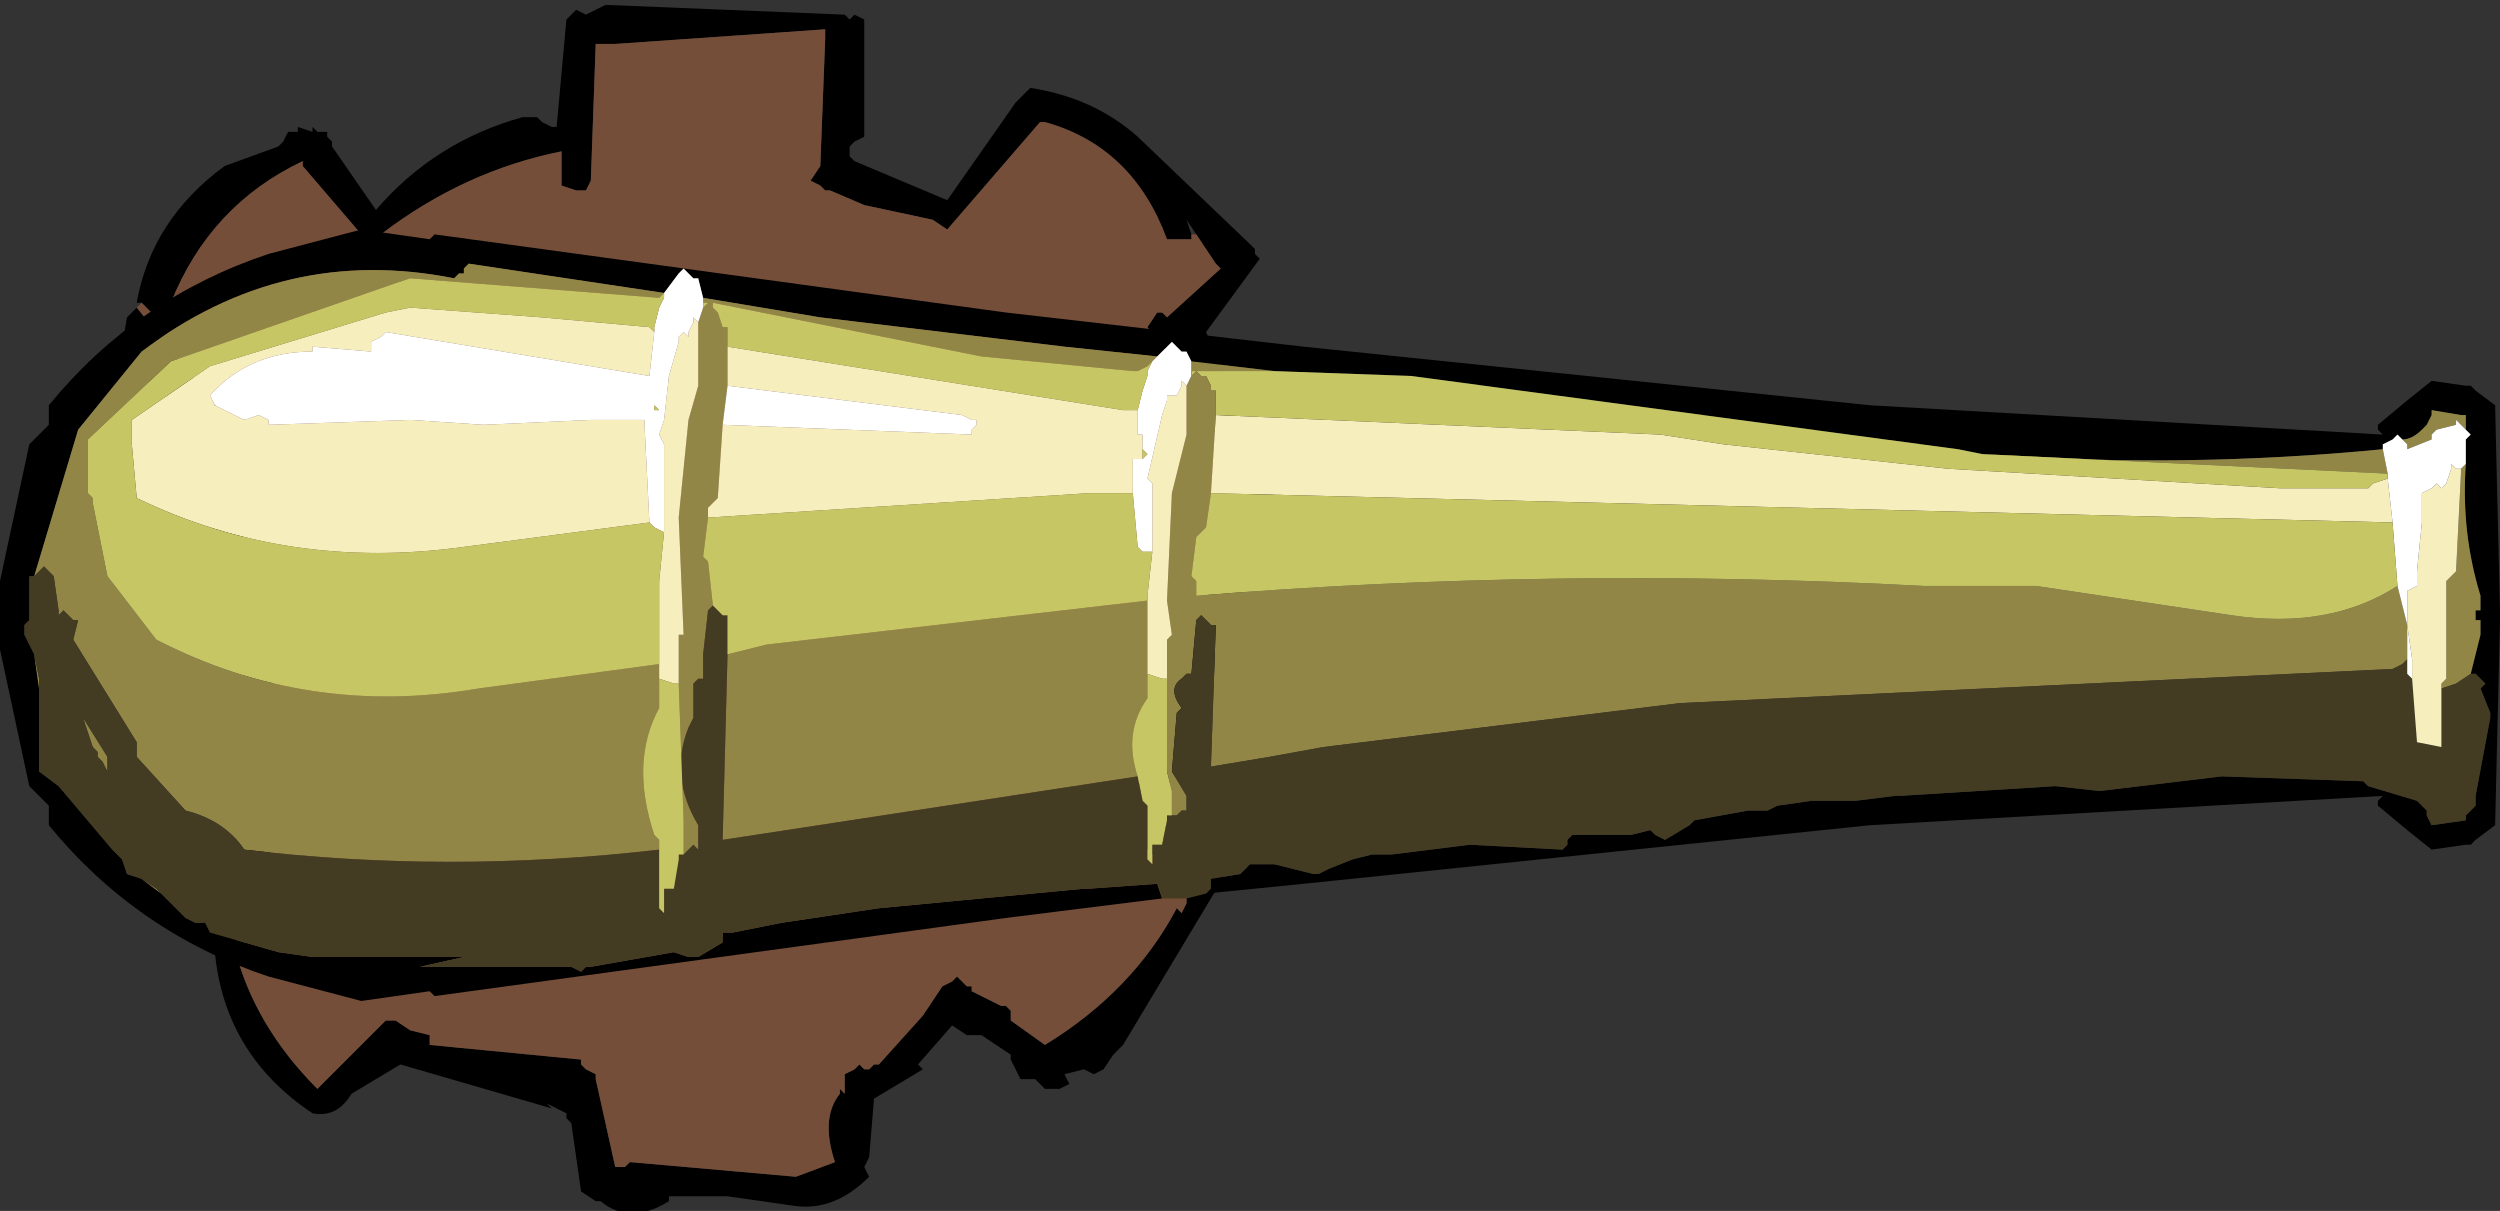 <?xml version="1.0" encoding="UTF-8" standalone="no"?>
<svg xmlns:xlink="http://www.w3.org/1999/xlink" height="12.4px" width="25.6px" xmlns="http://www.w3.org/2000/svg">
  <rect width="100%" height="100%" fill="#333333" stroke="none"/>
  <g transform="matrix(1.0, 0.0, 0.0, 1.0, 7.45, 6.4)">
    <path d="M-6.0 -3.3 L-6.05 -3.3 Q-5.9 -4.15 -5.15 -4.7 L-4.6 -4.9 -4.55 -4.95 -4.5 -5.05 -4.4 -5.05 -4.4 -5.1 -4.25 -5.05 -4.25 -5.1 -4.2 -5.05 -4.1 -5.05 -4.1 -5.0 -4.05 -4.95 -4.05 -4.9 -3.6 -4.25 Q-3.0 -4.95 -2.1 -5.2 L-1.95 -5.2 -1.9 -5.15 -1.8 -5.1 -1.75 -5.1 -1.65 -6.2 -1.55 -6.3 -1.45 -6.25 -1.35 -6.3 -1.25 -6.35 1.2 -6.25 1.25 -6.2 1.3 -6.25 1.4 -6.2 1.4 -6.15 1.4 -5.1 1.4 -5.0 1.3 -4.95 1.25 -4.9 1.25 -4.8 1.3 -4.75 2.25 -4.35 2.95 -5.35 3.05 -5.45 3.1 -5.5 Q3.75 -5.4 4.2 -5.0 L5.35 -3.9 5.4 -3.85 5.4 -3.8 5.45 -3.75 4.9 -3.0 5.55 -1.45 5.6 -1.3 5.55 -1.2 5.1 0.25 4.4 1.95 4.75 2.3 4.8 2.25 4.95 2.4 5.05 2.5 5.1 2.55 4.05 4.3 3.95 4.4 3.85 4.55 3.75 4.6 3.65 4.55 3.45 4.6 3.5 4.7 3.4 4.75 3.25 4.75 3.15 4.65 3.0 4.65 2.9 4.45 2.9 4.4 2.6 4.2 2.45 4.2 2.3 4.1 1.95 4.5 2.0 4.55 1.5 4.85 1.45 5.45 1.4 5.55 1.45 5.65 Q1.1 6.0 0.7 5.95 L0.0 5.85 -0.6 5.85 -0.6 5.9 Q-1.0 6.15 -1.3 5.9 L-1.35 5.9 -1.5 5.8 -1.6 5.1 -1.65 5.05 -1.65 5.0 -1.75 4.95 -1.85 4.9 -1.8 4.95 -3.35 4.5 -3.85 4.8 Q-4.0 5.05 -4.25 5.0 -5.15 4.4 -5.25 3.35 L-5.5 2.7 -5.6 2.5 -4.9 2.1 -5.1 1.95 Q-5.05 1.7 -4.75 1.75 -4.6 1.6 -4.45 1.55 L-4.55 1.45 -4.6 1.4 -4.8 1.0 -5.2 -0.2 -5.3 -1.15 -5.5 -1.7 -5.5 -1.8 -5.5 -1.9 -5.55 -2.05 -5.6 -2.1 -5.55 -2.15 -6.05 -2.6 -6.0 -2.7 -5.95 -2.8 -6.15 -2.85 -6.2 -2.85 -6.15 -3.15 -6.05 -3.25 -5.2 -2.2 -5.2 -2.15 -5.3 -2.05 -5.15 -1.8 -5.15 -1.85 -5.1 -1.8 -5.05 -1.75 -5.05 -1.5 -4.9 -0.65 -4.7 0.5 -4.35 1.25 -3.95 1.5 -3.95 1.65 -4.0 1.75 -4.25 1.75 -4.5 1.9 -4.5 2.1 -4.5 2.2 Q-4.9 2.5 -5.25 2.6 L-5.0 3.1 -5.05 3.3 Q-4.85 4.1 -4.2 4.75 L-3.55 4.1 -3.5 4.05 -3.4 4.05 -3.25 4.15 -3.05 4.2 -3.05 4.25 -3.05 4.3 -1.5 4.45 -1.5 4.5 -1.45 4.55 -1.35 4.6 -1.35 4.65 -1.15 5.55 -1.05 5.55 -1.0 5.5 0.7 5.65 1.1 5.5 Q0.95 5.05 1.15 4.8 L1.15 4.75 1.2 4.8 1.2 4.7 1.2 4.6 1.3 4.55 1.35 4.5 1.4 4.55 1.45 4.55 1.5 4.5 1.55 4.5 2.0 4.0 2.2 3.7 2.3 3.65 2.35 3.6 2.45 3.7 2.5 3.7 2.5 3.75 2.8 3.9 2.85 3.9 2.9 3.95 2.9 4.05 3.25 4.3 Q4.15 3.75 4.6 2.9 L4.65 2.95 4.7 2.85 4.7 2.7 4.25 2.25 4.2 2.25 4.15 2.3 4.0 2.15 4.05 2.1 3.8 1.9 3.75 1.85 3.8 1.75 3.9 1.7 4.15 1.8 4.5 0.85 4.4 0.75 4.65 0.4 4.95 -0.55 4.95 -0.6 5.05 -0.65 5.1 -0.7 5.15 -0.65 5.35 -1.25 4.7 -2.55 4.65 -2.6 4.3 -3.05 4.4 -3.2 4.45 -3.2 4.5 -3.15 5.05 -3.65 5.0 -3.7 4.8 -4.0 4.7 -4.15 4.75 -4.0 4.75 -3.95 4.7 -3.95 4.5 -3.95 Q4.15 -4.9 3.25 -5.15 L3.2 -5.15 2.25 -4.05 2.1 -4.15 1.4 -4.3 1.05 -4.45 1.0 -4.45 0.95 -4.5 0.85 -4.55 0.95 -4.7 1.0 -6.0 1.0 -6.1 -1.15 -5.95 -1.35 -5.95 -1.4 -4.55 -1.45 -4.45 -1.55 -4.45 -1.7 -4.5 -1.7 -4.6 -1.7 -4.75 -1.7 -4.85 Q-2.7 -4.65 -3.55 -4.0 L-3.65 -3.95 -3.75 -4.0 -4.35 -4.7 -4.35 -4.75 Q-5.3 -4.3 -5.7 -3.3 -5.75 -3.2 -5.9 -3.2 L-5.95 -3.25 -6.0 -3.3 M2.5 3.75 L2.45 3.8 2.5 3.75 M-1.15 5.55 L-1.15 5.6 -1.15 5.55" fill="#000000" fill-rule="evenodd" stroke="none"/>
    <path d="M-6.05 -3.25 L-6.0 -3.3 -5.95 -3.25 -5.9 -3.2 Q-5.75 -3.2 -5.7 -3.3 -5.3 -4.3 -4.35 -4.75 L-4.35 -4.7 -3.75 -4.0 -3.65 -3.95 -3.55 -4.0 Q-2.7 -4.65 -1.7 -4.85 L-1.7 -4.75 -1.7 -4.6 -1.7 -4.5 -1.55 -4.45 -1.45 -4.45 -1.4 -4.55 -1.35 -5.95 -1.15 -5.95 1.0 -6.1 1.0 -6.0 0.95 -4.7 0.85 -4.55 0.95 -4.5 1.0 -4.45 1.05 -4.45 1.4 -4.3 2.1 -4.15 2.25 -4.05 3.2 -5.15 3.25 -5.15 Q4.15 -4.9 4.5 -3.95 L4.7 -3.95 4.75 -3.95 4.75 -4.0 4.8 -4.0 5.0 -3.7 5.05 -3.65 4.5 -3.15 4.45 -3.2 4.4 -3.2 4.3 -3.05 4.65 -2.6 4.7 -2.55 5.35 -1.25 5.15 -0.65 5.1 -0.7 5.05 -0.65 4.95 -0.6 4.95 -0.55 4.65 0.4 4.4 0.75 4.5 0.85 4.15 1.8 3.9 1.7 3.8 1.75 3.75 1.85 3.8 1.9 4.05 2.1 4.0 2.15 4.15 2.3 4.2 2.25 4.25 2.25 4.7 2.7 4.7 2.85 4.65 2.95 4.6 2.9 Q4.15 3.75 3.25 4.3 L2.9 4.05 2.9 3.95 2.85 3.9 2.8 3.9 2.5 3.75 2.5 3.7 2.45 3.7 2.35 3.6 2.3 3.65 2.2 3.7 2.0 4.0 1.55 4.5 1.5 4.5 1.45 4.55 1.4 4.55 1.35 4.5 1.3 4.55 1.2 4.6 1.2 4.7 1.2 4.8 1.15 4.75 1.15 4.8 Q0.95 5.05 1.1 5.5 L0.7 5.65 -1.0 5.5 -1.05 5.55 -1.15 5.55 -1.35 4.65 -1.35 4.6 -1.45 4.55 -1.5 4.5 -1.5 4.45 -3.05 4.3 -3.05 4.25 -3.05 4.2 -3.25 4.15 -3.4 4.05 -3.5 4.05 -3.55 4.1 -4.2 4.75 Q-4.85 4.1 -5.05 3.3 L-5.0 3.1 -5.25 2.6 Q-4.9 2.5 -4.5 2.2 L-4.5 2.1 -4.5 1.9 -4.25 1.75 -4.0 1.75 -3.95 1.65 -3.95 1.5 -4.35 1.25 -4.7 0.5 -4.9 -0.65 -5.05 -1.5 -5.05 -1.75 -5.1 -1.8 -5.15 -1.85 -5.15 -1.8 -5.3 -2.05 -5.2 -2.15 -5.2 -2.2 -6.05 -3.25" fill="#754e39" fill-rule="evenodd" stroke="none"/>
    <path d="M4.75 -2.7 L4.7 -2.8 4.65 -2.8 4.55 -2.9 4.5 -2.85 4.4 -2.75 3.45 -2.85 0.95 -3.15 -0.25 -3.35 -0.3 -3.55 -0.35 -3.55 -0.45 -3.65 -0.5 -3.6 -0.65 -3.4 -2.65 -3.7 -2.7 -3.65 -2.7 -3.6 -2.75 -3.6 -2.8 -3.55 Q-4.55 -3.9 -6.0 -2.8 L-6.65 -2.0 -7.1 -0.5 -7.15 -0.5 -7.15 -0.4 -7.15 -0.05 -7.2 0.0 -7.2 0.1 -7.1 0.3 -7.05 0.65 -7.05 1.5 -6.85 1.65 -6.3 2.3 -6.2 2.4 -6.15 2.55 -6.0 2.6 -5.8 2.75 -5.55 3.0 -5.45 3.05 -5.35 3.05 -5.3 3.15 -4.6 3.35 -4.25 3.4 -3.2 3.4 -2.75 3.4 -2.7 3.4 -3.15 3.5 -1.6 3.5 -1.5 3.55 -1.45 3.5 -1.4 3.5 -0.55 3.35 -0.4 3.4 -0.3 3.4 -0.05 3.25 -0.05 3.15 0.0 3.15 0.05 3.15 0.55 3.05 1.55 2.9 3.65 2.7 3.7 2.7 4.4 2.65 4.45 2.8 2.85 3.0 -3.0 3.8 -3.05 3.75 -3.75 3.85 -4.7 3.6 Q-6.05 3.15 -6.95 2.05 L-6.95 1.85 -7.15 1.65 -7.45 0.25 -7.45 -0.05 -7.45 -0.15 -7.45 -0.45 -7.15 -1.85 -6.95 -2.05 -6.95 -2.25 Q-6.05 -3.35 -4.7 -3.8 L-3.75 -4.05 -3.05 -3.95 -3.0 -4.0 2.85 -3.2 5.9 -2.85 11.7 -2.25 16.95 -1.95 16.9 -2.0 16.9 -2.05 17.2 -2.3 17.45 -2.5 17.8 -2.45 17.85 -2.45 17.9 -2.4 18.1 -2.25 18.15 -0.15 18.15 -0.05 18.1 2.05 17.9 2.2 17.85 2.25 17.8 2.25 17.45 2.3 17.2 2.1 16.9 1.85 16.9 1.8 16.95 1.75 11.7 2.05 5.9 2.65 4.9 2.75 4.95 2.7 4.95 2.6 5.25 2.55 5.3 2.5 5.35 2.45 5.45 2.45 5.6 2.45 6.0 2.55 6.05 2.55 6.15 2.5 6.4 2.4 6.6 2.35 6.75 2.35 6.8 2.35 7.6 2.25 8.55 2.3 8.6 2.25 8.6 2.2 8.65 2.15 8.8 2.15 9.25 2.15 9.45 2.1 9.5 2.15 9.6 2.2 9.85 2.05 9.9 2.0 10.45 1.9 10.65 1.9 10.75 1.85 11.1 1.8 11.15 1.8 11.45 1.8 11.55 1.8 11.95 1.75 12.0 1.75 13.6 1.65 14.05 1.7 15.3 1.55 16.75 1.6 16.8 1.65 17.3 1.8 17.35 1.85 17.4 1.9 17.4 1.95 17.45 2.05 17.8 2.0 17.8 1.95 17.9 1.85 17.9 1.75 18.05 0.95 18.05 0.9 17.95 0.65 18.0 0.6 17.9 0.5 17.85 0.5 17.95 0.1 17.95 -0.05 17.9 -0.05 17.9 -0.15 17.95 -0.15 17.95 -0.3 Q17.75 -0.95 17.8 -1.65 L17.8 -1.9 17.85 -1.95 17.8 -2.0 17.8 -2.15 17.75 -2.15 17.45 -2.2 17.45 -2.15 17.4 -2.05 17.35 -2.0 Q17.25 -1.9 17.15 -1.9 L17.1 -1.95 17.05 -1.9 16.95 -1.85 16.95 -1.8 Q14.9 -1.6 12.85 -1.75 L12.6 -1.8 7.0 -2.55 5.6 -2.6 4.75 -2.7" fill="#000000" fill-rule="evenodd" stroke="none"/>
    <path d="M-0.05 -2.05 L-0.1 -1.3 -0.15 -1.25 -0.2 -1.2 -0.2 -1.1 -0.25 -0.7 -0.2 -0.65 -0.15 -0.2 -0.2 -0.15 -0.25 0.3 -0.25 0.55 -0.3 0.55 -0.35 0.6 -0.35 0.95 -0.4 1.05 Q-0.6 1.55 -0.3 2.05 L-0.3 2.25 -0.3 2.3 -0.35 2.25 -0.4 2.3 -0.45 2.35 -0.45 2.25 -0.45 2.0 -0.5 0.6 -0.5 0.35 -0.5 0.2 -0.5 0.1 -0.45 0.1 -0.5 -1.1 -0.4 -2.1 -0.3 -2.45 -0.3 -2.5 -0.3 -2.6 -0.3 -2.95 -0.3 -3.1 -0.25 -3.25 -0.2 -3.3 -0.25 -3.3 -0.25 -3.35 0.95 -3.15 3.45 -2.85 4.4 -2.75 4.35 -2.7 4.3 -2.65 4.2 -2.6 4.15 -2.6 2.6 -2.75 -0.15 -3.3 -0.15 -3.25 -0.1 -3.2 -0.05 -3.05 0.0 -3.05 0.0 -2.85 0.0 -2.45 -0.05 -2.05 M4.75 -2.7 L5.6 -2.6 4.8 -2.6 4.85 -2.55 4.9 -2.55 4.95 -2.45 4.95 -2.4 5.0 -2.4 5.0 -2.15 4.95 -1.35 4.9 -1.0 4.85 -0.95 4.8 -0.9 4.75 -0.5 4.8 -0.45 4.8 -0.3 Q8.5 -0.6 12.25 -0.4 L12.4 -0.4 13.4 -0.4 15.4 -0.1 Q16.4 0.05 17.1 -0.4 L17.2 0.0 17.2 0.35 17.15 0.4 17.05 0.45 9.75 0.8 6.1 1.25 5.55 1.35 4.95 1.45 5.0 0.0 4.95 0.0 4.85 -0.1 4.8 -0.05 4.75 0.5 4.7 0.5 4.65 0.55 Q4.5 0.65 4.65 0.85 L4.6 0.9 4.55 1.5 4.7 1.75 4.7 1.9 4.65 1.9 4.6 1.95 4.55 1.95 4.55 1.7 4.5 1.5 4.5 0.55 4.5 0.2 4.5 0.15 4.55 0.1 4.5 -0.25 4.55 -1.35 4.7 -1.95 4.7 -2.05 4.7 -2.15 4.7 -2.45 4.75 -2.55 4.8 -2.6 4.75 -2.6 4.75 -2.7 M12.85 -1.75 Q14.9 -1.6 16.95 -1.8 L17.0 -1.55 12.85 -1.75 M17.15 -1.9 Q17.25 -1.9 17.35 -2.0 L17.4 -2.05 17.45 -2.15 17.45 -2.2 17.75 -2.15 17.8 -2.15 17.8 -2.0 17.7 -2.1 17.7 -2.05 17.5 -2.0 17.45 -1.95 17.45 -1.9 17.2 -1.8 17.2 -1.85 17.15 -1.9 M17.8 -1.65 Q17.75 -0.95 17.95 -0.3 L17.95 -0.15 17.9 -0.15 17.9 -0.05 17.95 -0.05 17.95 0.1 17.85 0.5 17.7 0.6 17.55 0.65 17.55 0.6 17.6 0.55 17.6 0.45 17.6 -0.45 17.65 -0.5 17.7 -0.55 17.75 -1.55 17.75 -1.6 17.8 -1.65 M-5.8 2.75 L-6.0 2.6 -5.85 2.7 -5.8 2.75 M-6.2 2.4 L-6.3 2.3 -6.25 2.35 -6.2 2.4 M-7.05 0.65 L-7.1 0.3 -7.05 0.55 -7.05 0.65 M-7.1 -0.5 L-6.65 -2.0 -6.0 -2.8 Q-4.55 -3.9 -2.8 -3.55 L-2.75 -3.6 -2.7 -3.6 -2.7 -3.65 -2.65 -3.7 -0.65 -3.4 -0.7 -3.35 -3.25 -3.55 -3.4 -3.5 -5.7 -2.7 -6.55 -1.9 -6.55 -1.8 -6.55 -1.7 -6.55 -1.65 -6.55 -1.4 -6.55 -1.35 -6.5 -1.3 -6.5 -1.25 -6.35 -0.5 -5.85 0.15 Q-4.3 0.95 -2.55 0.65 L-0.7 0.4 -0.7 0.5 -0.7 0.85 Q-1.0 1.4 -0.75 2.15 L-0.7 2.2 -0.7 2.3 Q-2.85 2.55 -4.95 2.3 -5.15 2.0 -5.55 1.9 L-6.05 1.35 -6.05 1.3 -6.05 1.2 -6.7 0.15 -6.65 -0.05 -6.7 -0.05 -6.8 -0.15 -6.85 -0.1 -6.85 -0.15 -6.9 -0.5 -6.95 -0.55 -7.0 -0.6 -7.05 -0.55 -7.1 -0.5 M4.3 -0.25 L4.3 -0.1 4.3 0.45 4.3 0.75 Q4.05 1.1 4.2 1.55 L-0.05 2.2 0.0 0.3 0.4 0.2 3.0 -0.1 4.3 -0.25 M-6.5 1.25 L-6.6 0.95 -6.35 1.35 -6.35 1.45 -6.35 1.5 -6.4 1.4 -6.45 1.35 -6.45 1.3 -6.5 1.25" fill="#928647" fill-rule="evenodd" stroke="none"/>
    <path d="M17.85 0.5 L17.9 0.5 18.0 0.6 17.95 0.65 18.05 0.9 18.05 0.95 17.9 1.75 17.9 1.85 17.8 1.95 17.8 2.0 17.45 2.05 17.4 1.95 17.4 1.9 17.35 1.85 17.3 1.8 16.8 1.65 16.75 1.6 15.3 1.55 14.05 1.7 13.6 1.65 12.0 1.75 11.95 1.75 11.55 1.8 11.45 1.8 11.15 1.8 11.1 1.8 10.75 1.85 10.65 1.9 10.45 1.9 9.9 2.0 9.85 2.05 9.6 2.2 9.5 2.15 9.45 2.1 9.25 2.15 8.8 2.15 8.65 2.15 8.6 2.2 8.6 2.25 8.55 2.3 7.6 2.25 6.8 2.35 6.75 2.35 6.6 2.35 6.4 2.4 6.15 2.5 6.05 2.55 6.0 2.55 5.6 2.45 5.45 2.45 5.35 2.45 5.3 2.5 5.25 2.55 4.95 2.6 4.95 2.7 4.9 2.75 4.7 2.8 4.6 2.8 4.45 2.8 4.4 2.65 3.7 2.7 3.65 2.7 1.55 2.9 0.55 3.05 0.05 3.15 0.0 3.15 -0.05 3.15 -0.05 3.25 -0.3 3.4 -0.4 3.4 -0.55 3.35 -1.4 3.5 -1.45 3.5 -1.5 3.55 -1.6 3.5 -3.15 3.5 -2.7 3.4 -2.75 3.4 -3.2 3.4 -4.25 3.4 -4.6 3.35 -5.3 3.15 -5.35 3.05 -5.45 3.05 -5.55 3.0 -5.8 2.75 -5.85 2.7 -6.0 2.6 -6.15 2.55 -6.2 2.4 -6.25 2.35 -6.3 2.3 -6.85 1.65 -7.05 1.5 -7.05 0.65 -7.05 0.55 -7.1 0.3 -7.2 0.1 -7.2 0.0 -7.15 -0.05 -7.15 -0.4 -7.15 -0.5 -7.1 -0.5 -7.05 -0.55 -7.0 -0.6 -6.95 -0.55 -6.9 -0.5 -6.85 -0.15 -6.85 -0.1 -6.8 -0.15 -6.7 -0.05 -6.65 -0.05 -6.7 0.15 -6.05 1.2 -6.05 1.3 -6.05 1.35 -5.55 1.9 Q-5.15 2.0 -4.95 2.3 -2.85 2.55 -0.7 2.3 L-0.7 2.9 -0.65 2.95 -0.65 2.7 -0.55 2.7 -0.5 2.4 -0.5 2.35 -0.45 2.35 -0.4 2.3 -0.35 2.25 -0.3 2.3 -0.3 2.25 -0.3 2.05 Q-0.6 1.55 -0.4 1.05 L-0.35 0.95 -0.35 0.6 -0.3 0.55 -0.25 0.55 -0.25 0.3 -0.2 -0.15 -0.15 -0.2 -0.05 -0.1 0.0 -0.1 0.0 0.3 -0.05 2.2 4.2 1.55 4.25 1.8 4.3 1.85 4.3 2.4 4.35 2.45 4.35 2.25 4.45 2.25 4.5 2.0 4.5 1.95 4.55 1.95 4.6 1.95 4.65 1.9 4.7 1.9 4.7 1.75 4.55 1.5 4.6 0.9 4.65 0.85 Q4.5 0.65 4.65 0.55 L4.7 0.5 4.75 0.5 4.8 -0.05 4.85 -0.1 4.95 0.0 5.0 0.0 4.95 1.45 5.55 1.35 6.1 1.25 9.75 0.8 17.05 0.45 17.15 0.4 17.2 0.35 17.2 0.5 17.25 0.55 17.3 1.2 17.55 1.25 17.55 1.15 17.55 0.65 17.7 0.6 17.85 0.5 M-6.5 1.25 L-6.45 1.3 -6.45 1.35 -6.4 1.4 -6.35 1.5 -6.35 1.45 -6.35 1.35 -6.6 0.95 -6.5 1.25" fill="#443c22" fill-rule="evenodd" stroke="none"/>
    <path d="M-0.05 -2.05 L2.5 -1.95 2.5 -2.0 2.55 -2.05 2.55 -2.1 2.5 -2.1 2.4 -2.15 0.0 -2.45 0.0 -2.85 4.05 -2.2 4.2 -2.2 4.2 -1.95 4.25 -1.95 4.25 -1.8 4.25 -1.7 4.15 -1.7 4.15 -1.6 4.15 -1.35 3.7 -1.35 -0.2 -1.1 -0.2 -1.2 -0.15 -1.25 -0.1 -1.3 -0.05 -2.05 M4.5 -2.35 L4.55 -2.35 4.6 -2.35 4.65 -2.45 4.65 -2.5 4.7 -2.45 4.7 -2.15 4.7 -2.05 4.7 -1.95 4.55 -1.35 4.5 -0.25 4.55 0.1 4.5 0.15 4.5 0.2 4.5 0.55 4.45 0.55 4.3 0.5 4.3 0.45 4.3 -0.1 4.3 -0.25 4.3 -0.3 4.35 -0.75 4.35 -1.0 4.35 -1.35 4.35 -1.45 4.3 -1.5 4.45 -2.15 4.5 -2.3 4.5 -2.35 M5.0 -2.15 L9.55 -1.95 10.2 -1.85 12.5 -1.6 15.9 -1.4 16.8 -1.4 16.85 -1.45 17.0 -1.5 17.05 -1.05 4.95 -1.35 5.0 -2.15 M17.2 0.0 L17.2 -0.3 17.2 -0.35 17.3 -0.4 17.3 -0.55 17.35 -1.05 17.35 -1.3 17.35 -1.35 17.45 -1.4 17.5 -1.45 17.55 -1.4 17.6 -1.45 17.65 -1.6 17.65 -1.65 17.7 -1.6 17.75 -1.6 17.75 -1.55 17.7 -0.55 17.65 -0.5 17.6 -0.45 17.6 0.45 17.6 0.55 17.55 0.6 17.55 0.65 17.55 1.15 17.55 1.25 17.3 1.2 17.25 0.55 17.25 0.35 17.2 0.0 M-0.8 -1.05 L-2.7 -0.8 Q-4.5 -0.55 -6.05 -1.3 L-6.1 -1.85 -6.1 -1.9 -6.1 -2.1 -5.3 -2.65 -3.5 -3.2 -3.25 -3.25 -1.9 -3.15 -0.8 -3.05 -0.75 -3.0 -0.8 -2.55 -3.5 -3.0 -3.55 -2.95 -3.65 -2.9 -3.65 -2.8 -4.25 -2.85 -4.25 -2.8 Q-4.9 -2.8 -5.3 -2.35 L-5.25 -2.25 -4.95 -2.1 -4.8 -2.15 -4.7 -2.1 -4.7 -2.05 -3.25 -2.1 -2.5 -2.05 -1.4 -2.1 -0.85 -2.1 -0.85 -2.05 -0.8 -1.05 M-0.7 0.4 L-0.7 -0.15 -0.7 -0.45 -0.65 -0.95 -0.65 -1.3 -0.65 -1.85 -0.7 -1.95 -0.65 -2.1 -0.6 -2.55 -0.5 -2.9 -0.5 -2.95 -0.45 -3.0 -0.4 -2.95 -0.4 -3.0 -0.35 -3.1 -0.35 -3.15 -0.3 -3.1 -0.3 -2.95 -0.3 -2.6 -0.3 -2.5 -0.3 -2.45 -0.4 -2.1 -0.5 -1.1 -0.45 0.1 -0.5 0.1 -0.5 0.2 -0.5 0.35 -0.5 0.6 -0.55 0.6 -0.7 0.55 -0.7 0.5 -0.7 0.4" fill="#f7eebd" fill-rule="evenodd" stroke="none"/>
    <path d="M0.0 -2.45 L2.4 -2.15 2.5 -2.1 2.55 -2.1 2.55 -2.05 2.5 -2.0 2.5 -1.95 -0.05 -2.05 0.0 -2.45 M4.15 -1.35 L4.15 -1.6 4.15 -1.7 4.25 -1.7 4.3 -1.75 4.25 -1.8 4.25 -1.95 4.2 -1.95 4.2 -2.2 4.25 -2.4 4.3 -2.55 4.3 -2.6 4.35 -2.7 4.4 -2.75 4.5 -2.85 4.55 -2.9 4.65 -2.8 4.7 -2.8 4.75 -2.7 4.75 -2.6 4.75 -2.55 4.7 -2.45 4.65 -2.5 4.65 -2.45 4.6 -2.35 4.55 -2.35 4.5 -2.35 4.5 -2.3 4.45 -2.15 4.3 -1.5 4.35 -1.45 4.35 -1.35 4.35 -1.0 4.35 -0.75 4.25 -0.75 4.2 -0.8 4.15 -1.35 M16.95 -1.8 L16.95 -1.85 17.05 -1.9 17.1 -1.95 17.15 -1.9 17.2 -1.85 17.2 -1.8 17.45 -1.9 17.45 -1.95 17.5 -2.0 17.7 -2.05 17.7 -2.1 17.8 -2.0 17.85 -1.95 17.8 -1.9 17.8 -1.65 17.75 -1.6 17.7 -1.6 17.65 -1.65 17.65 -1.6 17.6 -1.45 17.55 -1.4 17.5 -1.45 17.45 -1.4 17.35 -1.35 17.35 -1.3 17.35 -1.05 17.3 -0.55 17.3 -0.4 17.2 -0.35 17.2 -0.3 17.2 0.0 17.1 -0.4 17.05 -1.05 17.0 -1.5 17.0 -1.55 16.95 -1.8 M-0.65 -3.4 L-0.5 -3.6 -0.45 -3.65 -0.35 -3.55 -0.3 -3.55 -0.25 -3.35 -0.25 -3.3 -0.25 -3.25 -0.3 -3.1 -0.35 -3.15 -0.35 -3.1 -0.4 -3.0 -0.4 -2.95 -0.45 -3.0 -0.5 -2.95 -0.5 -2.9 -0.6 -2.55 -0.65 -2.1 -0.7 -1.95 -0.65 -1.85 -0.65 -1.3 -0.65 -0.95 -0.75 -1.0 -0.8 -1.05 -0.85 -2.05 -0.85 -2.1 -1.4 -2.1 -2.5 -2.05 -3.25 -2.1 -4.7 -2.05 -4.7 -2.1 -4.8 -2.15 -4.95 -2.1 -5.25 -2.25 -5.3 -2.35 Q-4.9 -2.8 -4.25 -2.8 L-4.25 -2.85 -3.65 -2.8 -3.65 -2.9 -3.55 -2.95 -3.5 -3.0 -0.8 -2.55 -0.75 -3.0 -0.75 -3.05 -0.7 -3.25 -0.65 -3.35 -0.65 -3.4 M17.2 0.35 L17.2 0.0 17.25 0.35 17.25 0.55 17.2 0.5 17.2 0.35 M-0.75 -2.25 L-0.75 -2.2 -0.7 -2.2 -0.75 -2.25" fill="#ffffff" fill-rule="evenodd" stroke="none"/>
    <path d="M-0.2 -1.1 L3.7 -1.35 4.15 -1.35 4.2 -0.8 4.25 -0.75 4.35 -0.75 4.3 -0.3 4.3 -0.25 3.0 -0.1 0.4 0.2 0.0 0.3 0.0 -0.1 -0.05 -0.1 -0.15 -0.2 -0.2 -0.65 -0.25 -0.7 -0.2 -1.1 M4.25 -1.7 L4.25 -1.8 4.3 -1.75 4.25 -1.7 M4.2 -2.2 L4.05 -2.2 0.0 -2.85 0.0 -3.05 -0.05 -3.05 -0.1 -3.2 -0.15 -3.25 -0.15 -3.3 2.6 -2.75 4.15 -2.6 4.2 -2.6 4.3 -2.65 4.35 -2.7 4.3 -2.6 4.3 -2.55 4.25 -2.4 4.2 -2.2 M5.6 -2.6 L7.0 -2.55 12.6 -1.8 12.85 -1.75 17.0 -1.55 17.0 -1.5 16.85 -1.45 16.8 -1.4 15.9 -1.4 12.5 -1.6 10.2 -1.85 9.55 -1.95 5.0 -2.15 5.0 -2.4 4.95 -2.4 4.95 -2.45 4.9 -2.55 4.85 -2.55 4.8 -2.6 5.6 -2.6 M4.75 -2.55 L4.75 -2.6 4.8 -2.6 4.75 -2.55 M4.5 -2.3 L4.5 -2.35 4.5 -2.3 M17.1 -0.4 Q16.4 0.05 15.4 -0.1 L13.4 -0.4 12.4 -0.4 12.25 -0.4 Q8.5 -0.6 4.8 -0.3 L4.8 -0.45 4.75 -0.5 4.8 -0.9 4.85 -0.95 4.9 -1.0 4.95 -1.35 17.05 -1.05 17.1 -0.4 M4.3 0.45 L4.3 0.5 4.45 0.55 4.5 0.55 4.5 1.5 4.55 1.7 4.55 1.95 4.5 1.95 4.5 2.0 4.45 2.25 4.35 2.25 4.35 2.45 4.3 2.4 4.3 1.85 4.25 1.8 4.2 1.55 Q4.05 1.1 4.3 0.75 L4.3 0.45 M-0.75 -3.0 L-0.8 -3.05 -1.9 -3.15 -3.25 -3.25 -3.5 -3.2 -5.3 -2.65 -6.1 -2.1 -6.1 -1.9 -6.1 -1.85 -6.05 -1.3 Q-4.5 -0.55 -2.7 -0.8 L-0.8 -1.05 -0.75 -1.0 -0.65 -0.95 -0.7 -0.45 -0.7 -0.15 -0.7 0.4 -2.55 0.65 Q-4.3 0.95 -5.85 0.15 L-6.35 -0.5 -6.5 -1.25 -6.5 -1.3 -6.55 -1.35 -6.55 -1.4 -6.55 -1.65 -6.55 -1.7 -6.55 -1.8 -6.55 -1.9 -5.7 -2.7 -3.4 -3.5 -3.25 -3.55 -0.7 -3.35 -0.65 -3.4 -0.65 -3.35 -0.7 -3.25 -0.75 -3.05 -0.75 -3.0 M-0.7 2.3 L-0.7 2.2 -0.75 2.15 Q-1.0 1.4 -0.7 0.85 L-0.7 0.5 -0.7 0.55 -0.55 0.6 -0.5 0.6 -0.45 2.0 -0.45 2.25 -0.45 2.35 -0.5 2.35 -0.5 2.4 -0.55 2.7 -0.65 2.7 -0.65 2.95 -0.7 2.9 -0.7 2.3 M-0.25 -3.25 L-0.25 -3.3 -0.2 -3.3 -0.25 -3.25 M-0.5 -2.95 L-0.5 -2.9 -0.5 -2.95 M-0.75 -2.25 L-0.7 -2.2 -0.75 -2.2 -0.75 -2.25" fill="#c6c664" fill-rule="evenodd" stroke="none"/>
  </g>
</svg>
